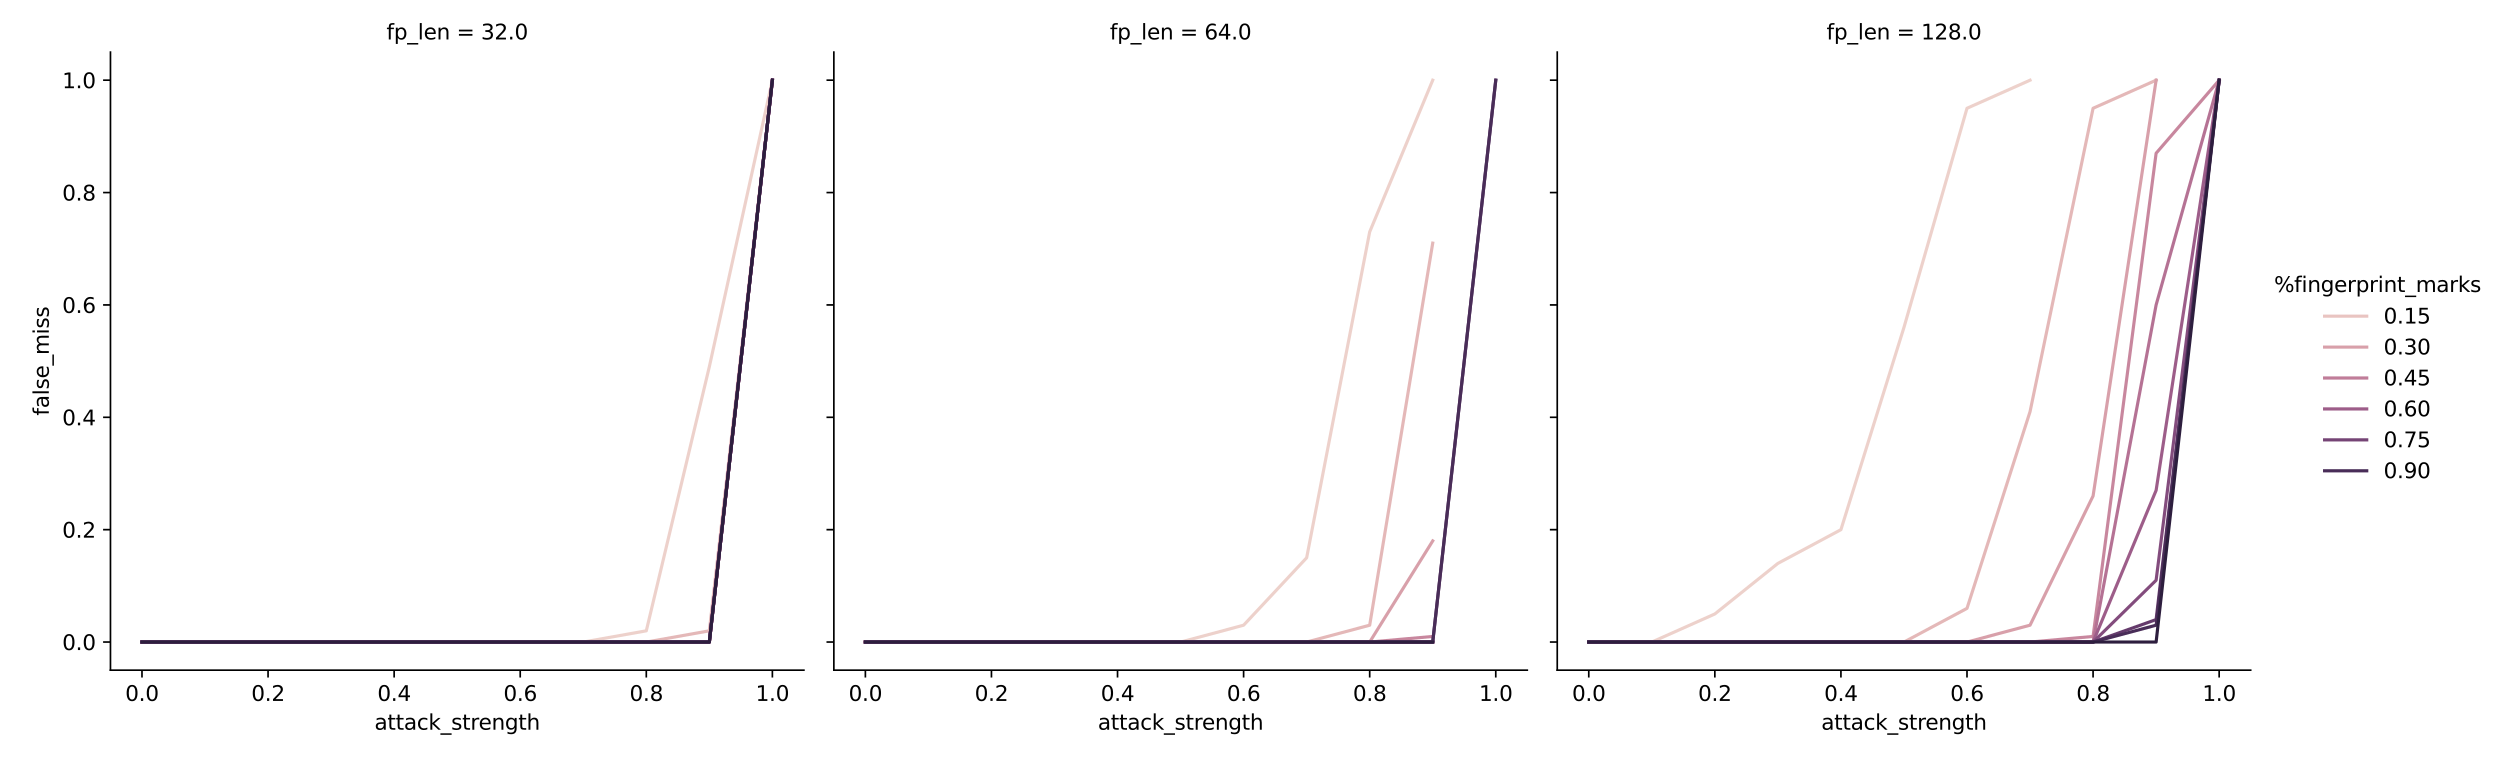 <?xml version="1.0" encoding="utf-8" standalone="no"?>
<!DOCTYPE svg PUBLIC "-//W3C//DTD SVG 1.1//EN"
  "http://www.w3.org/Graphics/SVG/1.1/DTD/svg11.dtd">
<svg xmlns:xlink="http://www.w3.org/1999/xlink" width="1186.46pt" height="360pt" viewBox="0 0 1186.46 360" xmlns="http://www.w3.org/2000/svg" version="1.1">
 <defs>
  <style type="text/css">*{stroke-linejoin: round; stroke-linecap: butt}</style>
 </defs>
 <g id="figure_1">
  <g id="patch_1">
   <path d="M 0 360 
L 1186.46 360 
L 1186.46 0 
L 0 0 
z
" style="fill: #ffffff"/>
  </g>
  <g id="axes_1">
   <g id="patch_2">
    <path d="M 52.424 318.04 
L 381.515 318.04 
L 381.515 24.72 
L 52.424 24.72 
z
" style="fill: #ffffff"/>
   </g>
   <g id="PolyCollection_1"/>
   <g id="PolyCollection_2"/>
   <g id="PolyCollection_3"/>
   <g id="PolyCollection_4"/>
   <g id="PolyCollection_5"/>
   <g id="PolyCollection_6"/>
   <g id="PolyCollection_7"/>
   <g id="PolyCollection_8"/>
   <g id="PolyCollection_9"/>
   <g id="PolyCollection_10"/>
   <g id="matplotlib.axis_1">
    <g id="xtick_1">
     <g id="line2d_1">
      <defs>
       <path id="m86fc77a3fb" d="M 0 0 
L 0 3.5 
" style="stroke: #000000; stroke-width: 0.8"/>
      </defs>
      <g>
       <use xlink:href="#m86fc77a3fb" x="67.383" y="318.04" style="stroke: #000000; stroke-width: 0.8"/>
      </g>
     </g>
     <g id="text_1">
      <!-- 0.0 -->
      <g transform="translate(59.431 332.638) scale(0.1 -0.1)">
       <defs>
        <path id="DejaVuSans-30" d="M 2034 4250 
Q 1547 4250 1301 3770 
Q 1056 3291 1056 2328 
Q 1056 1369 1301 889 
Q 1547 409 2034 409 
Q 2525 409 2770 889 
Q 3016 1369 3016 2328 
Q 3016 3291 2770 3770 
Q 2525 4250 2034 4250 
z
M 2034 4750 
Q 2819 4750 3233 4129 
Q 3647 3509 3647 2328 
Q 3647 1150 3233 529 
Q 2819 -91 2034 -91 
Q 1250 -91 836 529 
Q 422 1150 422 2328 
Q 422 3509 836 4129 
Q 1250 4750 2034 4750 
z
" transform="scale(0.016)"/>
        <path id="DejaVuSans-2e" d="M 684 794 
L 1344 794 
L 1344 0 
L 684 0 
L 684 794 
z
" transform="scale(0.016)"/>
       </defs>
       <use xlink:href="#DejaVuSans-30"/>
       <use xlink:href="#DejaVuSans-2e" x="63.623"/>
       <use xlink:href="#DejaVuSans-30" x="95.41"/>
      </g>
     </g>
    </g>
    <g id="xtick_2">
     <g id="line2d_2">
      <g>
       <use xlink:href="#m86fc77a3fb" x="127.217" y="318.04" style="stroke: #000000; stroke-width: 0.8"/>
      </g>
     </g>
     <g id="text_2">
      <!-- 0.2 -->
      <g transform="translate(119.266 332.638) scale(0.1 -0.1)">
       <defs>
        <path id="DejaVuSans-32" d="M 1228 531 
L 3431 531 
L 3431 0 
L 469 0 
L 469 531 
Q 828 903 1448 1529 
Q 2069 2156 2228 2338 
Q 2531 2678 2651 2914 
Q 2772 3150 2772 3378 
Q 2772 3750 2511 3984 
Q 2250 4219 1831 4219 
Q 1534 4219 1204 4116 
Q 875 4013 500 3803 
L 500 4441 
Q 881 4594 1212 4672 
Q 1544 4750 1819 4750 
Q 2544 4750 2975 4387 
Q 3406 4025 3406 3419 
Q 3406 3131 3298 2873 
Q 3191 2616 2906 2266 
Q 2828 2175 2409 1742 
Q 1991 1309 1228 531 
z
" transform="scale(0.016)"/>
       </defs>
       <use xlink:href="#DejaVuSans-30"/>
       <use xlink:href="#DejaVuSans-2e" x="63.623"/>
       <use xlink:href="#DejaVuSans-32" x="95.41"/>
      </g>
     </g>
    </g>
    <g id="xtick_3">
     <g id="line2d_3">
      <g>
       <use xlink:href="#m86fc77a3fb" x="187.052" y="318.04" style="stroke: #000000; stroke-width: 0.8"/>
      </g>
     </g>
     <g id="text_3">
      <!-- 0.4 -->
      <g transform="translate(179.101 332.638) scale(0.1 -0.1)">
       <defs>
        <path id="DejaVuSans-34" d="M 2419 4116 
L 825 1625 
L 2419 1625 
L 2419 4116 
z
M 2253 4666 
L 3047 4666 
L 3047 1625 
L 3713 1625 
L 3713 1100 
L 3047 1100 
L 3047 0 
L 2419 0 
L 2419 1100 
L 313 1100 
L 313 1709 
L 2253 4666 
z
" transform="scale(0.016)"/>
       </defs>
       <use xlink:href="#DejaVuSans-30"/>
       <use xlink:href="#DejaVuSans-2e" x="63.623"/>
       <use xlink:href="#DejaVuSans-34" x="95.41"/>
      </g>
     </g>
    </g>
    <g id="xtick_4">
     <g id="line2d_4">
      <g>
       <use xlink:href="#m86fc77a3fb" x="246.887" y="318.04" style="stroke: #000000; stroke-width: 0.8"/>
      </g>
     </g>
     <g id="text_4">
      <!-- 0.6 -->
      <g transform="translate(238.935 332.638) scale(0.1 -0.1)">
       <defs>
        <path id="DejaVuSans-36" d="M 2113 2584 
Q 1688 2584 1439 2293 
Q 1191 2003 1191 1497 
Q 1191 994 1439 701 
Q 1688 409 2113 409 
Q 2538 409 2786 701 
Q 3034 994 3034 1497 
Q 3034 2003 2786 2293 
Q 2538 2584 2113 2584 
z
M 3366 4563 
L 3366 3988 
Q 3128 4100 2886 4159 
Q 2644 4219 2406 4219 
Q 1781 4219 1451 3797 
Q 1122 3375 1075 2522 
Q 1259 2794 1537 2939 
Q 1816 3084 2150 3084 
Q 2853 3084 3261 2657 
Q 3669 2231 3669 1497 
Q 3669 778 3244 343 
Q 2819 -91 2113 -91 
Q 1303 -91 875 529 
Q 447 1150 447 2328 
Q 447 3434 972 4092 
Q 1497 4750 2381 4750 
Q 2619 4750 2861 4703 
Q 3103 4656 3366 4563 
z
" transform="scale(0.016)"/>
       </defs>
       <use xlink:href="#DejaVuSans-30"/>
       <use xlink:href="#DejaVuSans-2e" x="63.623"/>
       <use xlink:href="#DejaVuSans-36" x="95.41"/>
      </g>
     </g>
    </g>
    <g id="xtick_5">
     <g id="line2d_5">
      <g>
       <use xlink:href="#m86fc77a3fb" x="306.722" y="318.04" style="stroke: #000000; stroke-width: 0.8"/>
      </g>
     </g>
     <g id="text_5">
      <!-- 0.8 -->
      <g transform="translate(298.77 332.638) scale(0.1 -0.1)">
       <defs>
        <path id="DejaVuSans-38" d="M 2034 2216 
Q 1584 2216 1326 1975 
Q 1069 1734 1069 1313 
Q 1069 891 1326 650 
Q 1584 409 2034 409 
Q 2484 409 2743 651 
Q 3003 894 3003 1313 
Q 3003 1734 2745 1975 
Q 2488 2216 2034 2216 
z
M 1403 2484 
Q 997 2584 770 2862 
Q 544 3141 544 3541 
Q 544 4100 942 4425 
Q 1341 4750 2034 4750 
Q 2731 4750 3128 4425 
Q 3525 4100 3525 3541 
Q 3525 3141 3298 2862 
Q 3072 2584 2669 2484 
Q 3125 2378 3379 2068 
Q 3634 1759 3634 1313 
Q 3634 634 3220 271 
Q 2806 -91 2034 -91 
Q 1263 -91 848 271 
Q 434 634 434 1313 
Q 434 1759 690 2068 
Q 947 2378 1403 2484 
z
M 1172 3481 
Q 1172 3119 1398 2916 
Q 1625 2713 2034 2713 
Q 2441 2713 2670 2916 
Q 2900 3119 2900 3481 
Q 2900 3844 2670 4047 
Q 2441 4250 2034 4250 
Q 1625 4250 1398 4047 
Q 1172 3844 1172 3481 
z
" transform="scale(0.016)"/>
       </defs>
       <use xlink:href="#DejaVuSans-30"/>
       <use xlink:href="#DejaVuSans-2e" x="63.623"/>
       <use xlink:href="#DejaVuSans-38" x="95.41"/>
      </g>
     </g>
    </g>
    <g id="xtick_6">
     <g id="line2d_6">
      <g>
       <use xlink:href="#m86fc77a3fb" x="366.556" y="318.04" style="stroke: #000000; stroke-width: 0.8"/>
      </g>
     </g>
     <g id="text_6">
      <!-- 1.0 -->
      <g transform="translate(358.605 332.638) scale(0.1 -0.1)">
       <defs>
        <path id="DejaVuSans-31" d="M 794 531 
L 1825 531 
L 1825 4091 
L 703 3866 
L 703 4441 
L 1819 4666 
L 2450 4666 
L 2450 531 
L 3481 531 
L 3481 0 
L 794 0 
L 794 531 
z
" transform="scale(0.016)"/>
       </defs>
       <use xlink:href="#DejaVuSans-31"/>
       <use xlink:href="#DejaVuSans-2e" x="63.623"/>
       <use xlink:href="#DejaVuSans-30" x="95.41"/>
      </g>
     </g>
    </g>
    <g id="text_7">
     <!-- attack_strength -->
     <g transform="translate(177.72 346.317) scale(0.1 -0.1)">
      <defs>
       <path id="DejaVuSans-61" d="M 2194 1759 
Q 1497 1759 1228 1600 
Q 959 1441 959 1056 
Q 959 750 1161 570 
Q 1363 391 1709 391 
Q 2188 391 2477 730 
Q 2766 1069 2766 1631 
L 2766 1759 
L 2194 1759 
z
M 3341 1997 
L 3341 0 
L 2766 0 
L 2766 531 
Q 2569 213 2275 61 
Q 1981 -91 1556 -91 
Q 1019 -91 701 211 
Q 384 513 384 1019 
Q 384 1609 779 1909 
Q 1175 2209 1959 2209 
L 2766 2209 
L 2766 2266 
Q 2766 2663 2505 2880 
Q 2244 3097 1772 3097 
Q 1472 3097 1187 3025 
Q 903 2953 641 2809 
L 641 3341 
Q 956 3463 1253 3523 
Q 1550 3584 1831 3584 
Q 2591 3584 2966 3190 
Q 3341 2797 3341 1997 
z
" transform="scale(0.016)"/>
       <path id="DejaVuSans-74" d="M 1172 4494 
L 1172 3500 
L 2356 3500 
L 2356 3053 
L 1172 3053 
L 1172 1153 
Q 1172 725 1289 603 
Q 1406 481 1766 481 
L 2356 481 
L 2356 0 
L 1766 0 
Q 1100 0 847 248 
Q 594 497 594 1153 
L 594 3053 
L 172 3053 
L 172 3500 
L 594 3500 
L 594 4494 
L 1172 4494 
z
" transform="scale(0.016)"/>
       <path id="DejaVuSans-63" d="M 3122 3366 
L 3122 2828 
Q 2878 2963 2633 3030 
Q 2388 3097 2138 3097 
Q 1578 3097 1268 2742 
Q 959 2388 959 1747 
Q 959 1106 1268 751 
Q 1578 397 2138 397 
Q 2388 397 2633 464 
Q 2878 531 3122 666 
L 3122 134 
Q 2881 22 2623 -34 
Q 2366 -91 2075 -91 
Q 1284 -91 818 406 
Q 353 903 353 1747 
Q 353 2603 823 3093 
Q 1294 3584 2113 3584 
Q 2378 3584 2631 3529 
Q 2884 3475 3122 3366 
z
" transform="scale(0.016)"/>
       <path id="DejaVuSans-6b" d="M 581 4863 
L 1159 4863 
L 1159 1991 
L 2875 3500 
L 3609 3500 
L 1753 1863 
L 3688 0 
L 2938 0 
L 1159 1709 
L 1159 0 
L 581 0 
L 581 4863 
z
" transform="scale(0.016)"/>
       <path id="DejaVuSans-5f" d="M 3263 -1063 
L 3263 -1509 
L -63 -1509 
L -63 -1063 
L 3263 -1063 
z
" transform="scale(0.016)"/>
       <path id="DejaVuSans-73" d="M 2834 3397 
L 2834 2853 
Q 2591 2978 2328 3040 
Q 2066 3103 1784 3103 
Q 1356 3103 1142 2972 
Q 928 2841 928 2578 
Q 928 2378 1081 2264 
Q 1234 2150 1697 2047 
L 1894 2003 
Q 2506 1872 2764 1633 
Q 3022 1394 3022 966 
Q 3022 478 2636 193 
Q 2250 -91 1575 -91 
Q 1294 -91 989 -36 
Q 684 19 347 128 
L 347 722 
Q 666 556 975 473 
Q 1284 391 1588 391 
Q 1994 391 2212 530 
Q 2431 669 2431 922 
Q 2431 1156 2273 1281 
Q 2116 1406 1581 1522 
L 1381 1569 
Q 847 1681 609 1914 
Q 372 2147 372 2553 
Q 372 3047 722 3315 
Q 1072 3584 1716 3584 
Q 2034 3584 2315 3537 
Q 2597 3491 2834 3397 
z
" transform="scale(0.016)"/>
       <path id="DejaVuSans-72" d="M 2631 2963 
Q 2534 3019 2420 3045 
Q 2306 3072 2169 3072 
Q 1681 3072 1420 2755 
Q 1159 2438 1159 1844 
L 1159 0 
L 581 0 
L 581 3500 
L 1159 3500 
L 1159 2956 
Q 1341 3275 1631 3429 
Q 1922 3584 2338 3584 
Q 2397 3584 2469 3576 
Q 2541 3569 2628 3553 
L 2631 2963 
z
" transform="scale(0.016)"/>
       <path id="DejaVuSans-65" d="M 3597 1894 
L 3597 1613 
L 953 1613 
Q 991 1019 1311 708 
Q 1631 397 2203 397 
Q 2534 397 2845 478 
Q 3156 559 3463 722 
L 3463 178 
Q 3153 47 2828 -22 
Q 2503 -91 2169 -91 
Q 1331 -91 842 396 
Q 353 884 353 1716 
Q 353 2575 817 3079 
Q 1281 3584 2069 3584 
Q 2775 3584 3186 3129 
Q 3597 2675 3597 1894 
z
M 3022 2063 
Q 3016 2534 2758 2815 
Q 2500 3097 2075 3097 
Q 1594 3097 1305 2825 
Q 1016 2553 972 2059 
L 3022 2063 
z
" transform="scale(0.016)"/>
       <path id="DejaVuSans-6e" d="M 3513 2113 
L 3513 0 
L 2938 0 
L 2938 2094 
Q 2938 2591 2744 2837 
Q 2550 3084 2163 3084 
Q 1697 3084 1428 2787 
Q 1159 2491 1159 1978 
L 1159 0 
L 581 0 
L 581 3500 
L 1159 3500 
L 1159 2956 
Q 1366 3272 1645 3428 
Q 1925 3584 2291 3584 
Q 2894 3584 3203 3211 
Q 3513 2838 3513 2113 
z
" transform="scale(0.016)"/>
       <path id="DejaVuSans-67" d="M 2906 1791 
Q 2906 2416 2648 2759 
Q 2391 3103 1925 3103 
Q 1463 3103 1205 2759 
Q 947 2416 947 1791 
Q 947 1169 1205 825 
Q 1463 481 1925 481 
Q 2391 481 2648 825 
Q 2906 1169 2906 1791 
z
M 3481 434 
Q 3481 -459 3084 -895 
Q 2688 -1331 1869 -1331 
Q 1566 -1331 1297 -1286 
Q 1028 -1241 775 -1147 
L 775 -588 
Q 1028 -725 1275 -790 
Q 1522 -856 1778 -856 
Q 2344 -856 2625 -561 
Q 2906 -266 2906 331 
L 2906 616 
Q 2728 306 2450 153 
Q 2172 0 1784 0 
Q 1141 0 747 490 
Q 353 981 353 1791 
Q 353 2603 747 3093 
Q 1141 3584 1784 3584 
Q 2172 3584 2450 3431 
Q 2728 3278 2906 2969 
L 2906 3500 
L 3481 3500 
L 3481 434 
z
" transform="scale(0.016)"/>
       <path id="DejaVuSans-68" d="M 3513 2113 
L 3513 0 
L 2938 0 
L 2938 2094 
Q 2938 2591 2744 2837 
Q 2550 3084 2163 3084 
Q 1697 3084 1428 2787 
Q 1159 2491 1159 1978 
L 1159 0 
L 581 0 
L 581 4863 
L 1159 4863 
L 1159 2956 
Q 1366 3272 1645 3428 
Q 1925 3584 2291 3584 
Q 2894 3584 3203 3211 
Q 3513 2838 3513 2113 
z
" transform="scale(0.016)"/>
      </defs>
      <use xlink:href="#DejaVuSans-61"/>
      <use xlink:href="#DejaVuSans-74" x="61.279"/>
      <use xlink:href="#DejaVuSans-74" x="100.488"/>
      <use xlink:href="#DejaVuSans-61" x="139.697"/>
      <use xlink:href="#DejaVuSans-63" x="200.977"/>
      <use xlink:href="#DejaVuSans-6b" x="255.957"/>
      <use xlink:href="#DejaVuSans-5f" x="313.867"/>
      <use xlink:href="#DejaVuSans-73" x="363.867"/>
      <use xlink:href="#DejaVuSans-74" x="415.967"/>
      <use xlink:href="#DejaVuSans-72" x="455.176"/>
      <use xlink:href="#DejaVuSans-65" x="494.039"/>
      <use xlink:href="#DejaVuSans-6e" x="555.562"/>
      <use xlink:href="#DejaVuSans-67" x="618.941"/>
      <use xlink:href="#DejaVuSans-74" x="682.418"/>
      <use xlink:href="#DejaVuSans-68" x="721.627"/>
     </g>
    </g>
   </g>
   <g id="matplotlib.axis_2">
    <g id="ytick_1">
     <g id="line2d_7">
      <defs>
       <path id="mc7207cf553" d="M 0 0 
L -3.5 0 
" style="stroke: #000000; stroke-width: 0.8"/>
      </defs>
      <g>
       <use xlink:href="#mc7207cf553" x="52.424" y="304.707" style="stroke: #000000; stroke-width: 0.8"/>
      </g>
     </g>
     <g id="text_8">
      <!-- 0.0 -->
      <g transform="translate(29.521 308.506) scale(0.1 -0.1)">
       <use xlink:href="#DejaVuSans-30"/>
       <use xlink:href="#DejaVuSans-2e" x="63.623"/>
       <use xlink:href="#DejaVuSans-30" x="95.41"/>
      </g>
     </g>
    </g>
    <g id="ytick_2">
     <g id="line2d_8">
      <g>
       <use xlink:href="#mc7207cf553" x="52.424" y="251.376" style="stroke: #000000; stroke-width: 0.8"/>
      </g>
     </g>
     <g id="text_9">
      <!-- 0.2 -->
      <g transform="translate(29.521 255.176) scale(0.1 -0.1)">
       <use xlink:href="#DejaVuSans-30"/>
       <use xlink:href="#DejaVuSans-2e" x="63.623"/>
       <use xlink:href="#DejaVuSans-32" x="95.41"/>
      </g>
     </g>
    </g>
    <g id="ytick_3">
     <g id="line2d_9">
      <g>
       <use xlink:href="#mc7207cf553" x="52.424" y="198.045" style="stroke: #000000; stroke-width: 0.8"/>
      </g>
     </g>
     <g id="text_10">
      <!-- 0.4 -->
      <g transform="translate(29.521 201.845) scale(0.1 -0.1)">
       <use xlink:href="#DejaVuSans-30"/>
       <use xlink:href="#DejaVuSans-2e" x="63.623"/>
       <use xlink:href="#DejaVuSans-34" x="95.41"/>
      </g>
     </g>
    </g>
    <g id="ytick_4">
     <g id="line2d_10">
      <g>
       <use xlink:href="#mc7207cf553" x="52.424" y="144.715" style="stroke: #000000; stroke-width: 0.8"/>
      </g>
     </g>
     <g id="text_11">
      <!-- 0.6 -->
      <g transform="translate(29.521 148.514) scale(0.1 -0.1)">
       <use xlink:href="#DejaVuSans-30"/>
       <use xlink:href="#DejaVuSans-2e" x="63.623"/>
       <use xlink:href="#DejaVuSans-36" x="95.41"/>
      </g>
     </g>
    </g>
    <g id="ytick_5">
     <g id="line2d_11">
      <g>
       <use xlink:href="#mc7207cf553" x="52.424" y="91.384" style="stroke: #000000; stroke-width: 0.8"/>
      </g>
     </g>
     <g id="text_12">
      <!-- 0.8 -->
      <g transform="translate(29.521 95.183) scale(0.1 -0.1)">
       <use xlink:href="#DejaVuSans-30"/>
       <use xlink:href="#DejaVuSans-2e" x="63.623"/>
       <use xlink:href="#DejaVuSans-38" x="95.41"/>
      </g>
     </g>
    </g>
    <g id="ytick_6">
     <g id="line2d_12">
      <g>
       <use xlink:href="#mc7207cf553" x="52.424" y="38.053" style="stroke: #000000; stroke-width: 0.8"/>
      </g>
     </g>
     <g id="text_13">
      <!-- 1.0 -->
      <g transform="translate(29.521 41.852) scale(0.1 -0.1)">
       <use xlink:href="#DejaVuSans-31"/>
       <use xlink:href="#DejaVuSans-2e" x="63.623"/>
       <use xlink:href="#DejaVuSans-30" x="95.41"/>
      </g>
     </g>
    </g>
    <g id="text_14">
     <!-- false_miss -->
     <g transform="translate(23.163 197.243) rotate(-90) scale(0.1 -0.1)">
      <defs>
       <path id="DejaVuSans-66" d="M 2375 4863 
L 2375 4384 
L 1825 4384 
Q 1516 4384 1395 4259 
Q 1275 4134 1275 3809 
L 1275 3500 
L 2222 3500 
L 2222 3053 
L 1275 3053 
L 1275 0 
L 697 0 
L 697 3053 
L 147 3053 
L 147 3500 
L 697 3500 
L 697 3744 
Q 697 4328 969 4595 
Q 1241 4863 1831 4863 
L 2375 4863 
z
" transform="scale(0.016)"/>
       <path id="DejaVuSans-6c" d="M 603 4863 
L 1178 4863 
L 1178 0 
L 603 0 
L 603 4863 
z
" transform="scale(0.016)"/>
       <path id="DejaVuSans-6d" d="M 3328 2828 
Q 3544 3216 3844 3400 
Q 4144 3584 4550 3584 
Q 5097 3584 5394 3201 
Q 5691 2819 5691 2113 
L 5691 0 
L 5113 0 
L 5113 2094 
Q 5113 2597 4934 2840 
Q 4756 3084 4391 3084 
Q 3944 3084 3684 2787 
Q 3425 2491 3425 1978 
L 3425 0 
L 2847 0 
L 2847 2094 
Q 2847 2600 2669 2842 
Q 2491 3084 2119 3084 
Q 1678 3084 1418 2786 
Q 1159 2488 1159 1978 
L 1159 0 
L 581 0 
L 581 3500 
L 1159 3500 
L 1159 2956 
Q 1356 3278 1631 3431 
Q 1906 3584 2284 3584 
Q 2666 3584 2933 3390 
Q 3200 3197 3328 2828 
z
" transform="scale(0.016)"/>
       <path id="DejaVuSans-69" d="M 603 3500 
L 1178 3500 
L 1178 0 
L 603 0 
L 603 3500 
z
M 603 4863 
L 1178 4863 
L 1178 4134 
L 603 4134 
L 603 4863 
z
" transform="scale(0.016)"/>
      </defs>
      <use xlink:href="#DejaVuSans-66"/>
      <use xlink:href="#DejaVuSans-61" x="35.205"/>
      <use xlink:href="#DejaVuSans-6c" x="96.484"/>
      <use xlink:href="#DejaVuSans-73" x="124.268"/>
      <use xlink:href="#DejaVuSans-65" x="176.367"/>
      <use xlink:href="#DejaVuSans-5f" x="237.891"/>
      <use xlink:href="#DejaVuSans-6d" x="287.891"/>
      <use xlink:href="#DejaVuSans-69" x="385.303"/>
      <use xlink:href="#DejaVuSans-73" x="413.086"/>
      <use xlink:href="#DejaVuSans-73" x="465.186"/>
     </g>
    </g>
   </g>
   <g id="line2d_13">
    <path d="M 67.383 304.707 
L 97.3 304.707 
L 127.217 304.707 
L 157.135 304.707 
L 187.052 304.707 
L 216.969 304.707 
L 246.887 304.707 
L 276.804 304.707 
L 306.722 299.374 
L 336.639 174.047 
L 366.556 38.053 
" clip-path="url(#pca9ff64a8e)" style="fill: none; stroke: #edd1cb; stroke-width: 1.5; stroke-linecap: square"/>
   </g>
   <g id="line2d_14">
    <path d="M 67.383 304.707 
L 97.3 304.707 
L 127.217 304.707 
L 157.135 304.707 
L 187.052 304.707 
L 216.969 304.707 
L 246.887 304.707 
L 276.804 304.707 
L 306.722 304.707 
L 336.639 299.374 
L 366.556 38.053 
" clip-path="url(#pca9ff64a8e)" style="fill: none; stroke: #e4b8b8; stroke-width: 1.5; stroke-linecap: square"/>
   </g>
   <g id="line2d_15">
    <path d="M 67.383 304.707 
L 97.3 304.707 
L 127.217 304.707 
L 157.135 304.707 
L 187.052 304.707 
L 216.969 304.707 
L 246.887 304.707 
L 276.804 304.707 
L 306.722 304.707 
L 336.639 304.707 
L 366.556 38.053 
" clip-path="url(#pca9ff64a8e)" style="fill: none; stroke: #d8a0aa; stroke-width: 1.5; stroke-linecap: square"/>
   </g>
   <g id="line2d_16">
    <path d="M 67.383 304.707 
L 97.3 304.707 
L 127.217 304.707 
L 157.135 304.707 
L 187.052 304.707 
L 216.969 304.707 
L 246.887 304.707 
L 276.804 304.707 
L 306.722 304.707 
L 336.639 304.707 
L 366.556 38.053 
" clip-path="url(#pca9ff64a8e)" style="fill: none; stroke: #c8879e; stroke-width: 1.5; stroke-linecap: square"/>
   </g>
   <g id="line2d_17">
    <path d="M 67.383 304.707 
L 97.3 304.707 
L 127.217 304.707 
L 157.135 304.707 
L 187.052 304.707 
L 216.969 304.707 
L 246.887 304.707 
L 276.804 304.707 
L 306.722 304.707 
L 336.639 304.707 
L 366.556 38.053 
" clip-path="url(#pca9ff64a8e)" style="fill: none; stroke: #b57294; stroke-width: 1.5; stroke-linecap: square"/>
   </g>
   <g id="line2d_18">
    <path d="M 67.383 304.707 
L 97.3 304.707 
L 127.217 304.707 
L 157.135 304.707 
L 187.052 304.707 
L 216.969 304.707 
L 246.887 304.707 
L 276.804 304.707 
L 306.722 304.707 
L 336.639 304.707 
L 366.556 38.053 
" clip-path="url(#pca9ff64a8e)" style="fill: none; stroke: #9d5d89; stroke-width: 1.5; stroke-linecap: square"/>
   </g>
   <g id="line2d_19">
    <path d="M 67.383 304.707 
L 97.3 304.707 
L 127.217 304.707 
L 157.135 304.707 
L 187.052 304.707 
L 216.969 304.707 
L 246.887 304.707 
L 276.804 304.707 
L 306.722 304.707 
L 336.639 304.707 
L 366.556 38.053 
" clip-path="url(#pca9ff64a8e)" style="fill: none; stroke: #834c7d; stroke-width: 1.5; stroke-linecap: square"/>
   </g>
   <g id="line2d_20">
    <path d="M 67.383 304.707 
L 97.3 304.707 
L 127.217 304.707 
L 157.135 304.707 
L 187.052 304.707 
L 216.969 304.707 
L 246.887 304.707 
L 276.804 304.707 
L 306.722 304.707 
L 336.639 304.707 
L 366.556 38.053 
" clip-path="url(#pca9ff64a8e)" style="fill: none; stroke: #653b6c; stroke-width: 1.5; stroke-linecap: square"/>
   </g>
   <g id="line2d_21">
    <path d="M 67.383 304.707 
L 97.3 304.707 
L 127.217 304.707 
L 157.135 304.707 
L 187.052 304.707 
L 216.969 304.707 
L 246.887 304.707 
L 276.804 304.707 
L 306.722 304.707 
L 336.639 304.707 
L 366.556 38.053 
" clip-path="url(#pca9ff64a8e)" style="fill: none; stroke: #492d58; stroke-width: 1.5; stroke-linecap: square"/>
   </g>
   <g id="line2d_22">
    <path d="M 67.383 304.707 
L 97.3 304.707 
L 127.217 304.707 
L 157.135 304.707 
L 187.052 304.707 
L 216.969 304.707 
L 246.887 304.707 
L 276.804 304.707 
L 306.722 304.707 
L 336.639 304.707 
L 366.556 38.053 
" clip-path="url(#pca9ff64a8e)" style="fill: none; stroke: #2d1e3e; stroke-width: 1.5; stroke-linecap: square"/>
   </g>
   <g id="line2d_23"/>
   <g id="line2d_24"/>
   <g id="line2d_25"/>
   <g id="line2d_26"/>
   <g id="line2d_27"/>
   <g id="line2d_28"/>
   <g id="patch_3">
    <path d="M 52.424 318.04 
L 52.424 24.72 
" style="fill: none; stroke: #000000; stroke-width: 0.8; stroke-linejoin: miter; stroke-linecap: square"/>
   </g>
   <g id="patch_4">
    <path d="M 52.424 318.04 
L 381.515 318.04 
" style="fill: none; stroke: #000000; stroke-width: 0.8; stroke-linejoin: miter; stroke-linecap: square"/>
   </g>
   <g id="text_15">
    <!-- fp_len = 32.0 -->
    <g transform="translate(183.4 18.72) scale(0.1 -0.1)">
     <defs>
      <path id="DejaVuSans-70" d="M 1159 525 
L 1159 -1331 
L 581 -1331 
L 581 3500 
L 1159 3500 
L 1159 2969 
Q 1341 3281 1617 3432 
Q 1894 3584 2278 3584 
Q 2916 3584 3314 3078 
Q 3713 2572 3713 1747 
Q 3713 922 3314 415 
Q 2916 -91 2278 -91 
Q 1894 -91 1617 61 
Q 1341 213 1159 525 
z
M 3116 1747 
Q 3116 2381 2855 2742 
Q 2594 3103 2138 3103 
Q 1681 3103 1420 2742 
Q 1159 2381 1159 1747 
Q 1159 1113 1420 752 
Q 1681 391 2138 391 
Q 2594 391 2855 752 
Q 3116 1113 3116 1747 
z
" transform="scale(0.016)"/>
      <path id="DejaVuSans-20" transform="scale(0.016)"/>
      <path id="DejaVuSans-3d" d="M 678 2906 
L 4684 2906 
L 4684 2381 
L 678 2381 
L 678 2906 
z
M 678 1631 
L 4684 1631 
L 4684 1100 
L 678 1100 
L 678 1631 
z
" transform="scale(0.016)"/>
      <path id="DejaVuSans-33" d="M 2597 2516 
Q 3050 2419 3304 2112 
Q 3559 1806 3559 1356 
Q 3559 666 3084 287 
Q 2609 -91 1734 -91 
Q 1441 -91 1130 -33 
Q 819 25 488 141 
L 488 750 
Q 750 597 1062 519 
Q 1375 441 1716 441 
Q 2309 441 2620 675 
Q 2931 909 2931 1356 
Q 2931 1769 2642 2001 
Q 2353 2234 1838 2234 
L 1294 2234 
L 1294 2753 
L 1863 2753 
Q 2328 2753 2575 2939 
Q 2822 3125 2822 3475 
Q 2822 3834 2567 4026 
Q 2313 4219 1838 4219 
Q 1578 4219 1281 4162 
Q 984 4106 628 3988 
L 628 4550 
Q 988 4650 1302 4700 
Q 1616 4750 1894 4750 
Q 2613 4750 3031 4423 
Q 3450 4097 3450 3541 
Q 3450 3153 3228 2886 
Q 3006 2619 2597 2516 
z
" transform="scale(0.016)"/>
     </defs>
     <use xlink:href="#DejaVuSans-66"/>
     <use xlink:href="#DejaVuSans-70" x="35.205"/>
     <use xlink:href="#DejaVuSans-5f" x="98.682"/>
     <use xlink:href="#DejaVuSans-6c" x="148.682"/>
     <use xlink:href="#DejaVuSans-65" x="176.465"/>
     <use xlink:href="#DejaVuSans-6e" x="237.988"/>
     <use xlink:href="#DejaVuSans-20" x="301.367"/>
     <use xlink:href="#DejaVuSans-3d" x="333.154"/>
     <use xlink:href="#DejaVuSans-20" x="416.943"/>
     <use xlink:href="#DejaVuSans-33" x="448.73"/>
     <use xlink:href="#DejaVuSans-32" x="512.354"/>
     <use xlink:href="#DejaVuSans-2e" x="575.977"/>
     <use xlink:href="#DejaVuSans-30" x="607.764"/>
    </g>
   </g>
  </g>
  <g id="axes_2">
   <g id="patch_5">
    <path d="M 395.734 318.04 
L 724.825 318.04 
L 724.825 24.72 
L 395.734 24.72 
z
" style="fill: #ffffff"/>
   </g>
   <g id="PolyCollection_11"/>
   <g id="PolyCollection_12"/>
   <g id="PolyCollection_13"/>
   <g id="PolyCollection_14"/>
   <g id="PolyCollection_15"/>
   <g id="PolyCollection_16"/>
   <g id="PolyCollection_17"/>
   <g id="PolyCollection_18"/>
   <g id="PolyCollection_19"/>
   <g id="PolyCollection_20"/>
   <g id="matplotlib.axis_3">
    <g id="xtick_7">
     <g id="line2d_29">
      <g>
       <use xlink:href="#m86fc77a3fb" x="410.693" y="318.04" style="stroke: #000000; stroke-width: 0.8"/>
      </g>
     </g>
     <g id="text_16">
      <!-- 0.0 -->
      <g transform="translate(402.741 332.638) scale(0.1 -0.1)">
       <use xlink:href="#DejaVuSans-30"/>
       <use xlink:href="#DejaVuSans-2e" x="63.623"/>
       <use xlink:href="#DejaVuSans-30" x="95.41"/>
      </g>
     </g>
    </g>
    <g id="xtick_8">
     <g id="line2d_30">
      <g>
       <use xlink:href="#m86fc77a3fb" x="470.528" y="318.04" style="stroke: #000000; stroke-width: 0.8"/>
      </g>
     </g>
     <g id="text_17">
      <!-- 0.2 -->
      <g transform="translate(462.576 332.638) scale(0.1 -0.1)">
       <use xlink:href="#DejaVuSans-30"/>
       <use xlink:href="#DejaVuSans-2e" x="63.623"/>
       <use xlink:href="#DejaVuSans-32" x="95.41"/>
      </g>
     </g>
    </g>
    <g id="xtick_9">
     <g id="line2d_31">
      <g>
       <use xlink:href="#m86fc77a3fb" x="530.362" y="318.04" style="stroke: #000000; stroke-width: 0.8"/>
      </g>
     </g>
     <g id="text_18">
      <!-- 0.4 -->
      <g transform="translate(522.411 332.638) scale(0.1 -0.1)">
       <use xlink:href="#DejaVuSans-30"/>
       <use xlink:href="#DejaVuSans-2e" x="63.623"/>
       <use xlink:href="#DejaVuSans-34" x="95.41"/>
      </g>
     </g>
    </g>
    <g id="xtick_10">
     <g id="line2d_32">
      <g>
       <use xlink:href="#m86fc77a3fb" x="590.197" y="318.04" style="stroke: #000000; stroke-width: 0.8"/>
      </g>
     </g>
     <g id="text_19">
      <!-- 0.6 -->
      <g transform="translate(582.245 332.638) scale(0.1 -0.1)">
       <use xlink:href="#DejaVuSans-30"/>
       <use xlink:href="#DejaVuSans-2e" x="63.623"/>
       <use xlink:href="#DejaVuSans-36" x="95.41"/>
      </g>
     </g>
    </g>
    <g id="xtick_11">
     <g id="line2d_33">
      <g>
       <use xlink:href="#m86fc77a3fb" x="650.032" y="318.04" style="stroke: #000000; stroke-width: 0.8"/>
      </g>
     </g>
     <g id="text_20">
      <!-- 0.8 -->
      <g transform="translate(642.08 332.638) scale(0.1 -0.1)">
       <use xlink:href="#DejaVuSans-30"/>
       <use xlink:href="#DejaVuSans-2e" x="63.623"/>
       <use xlink:href="#DejaVuSans-38" x="95.41"/>
      </g>
     </g>
    </g>
    <g id="xtick_12">
     <g id="line2d_34">
      <g>
       <use xlink:href="#m86fc77a3fb" x="709.866" y="318.04" style="stroke: #000000; stroke-width: 0.8"/>
      </g>
     </g>
     <g id="text_21">
      <!-- 1.0 -->
      <g transform="translate(701.915 332.638) scale(0.1 -0.1)">
       <use xlink:href="#DejaVuSans-31"/>
       <use xlink:href="#DejaVuSans-2e" x="63.623"/>
       <use xlink:href="#DejaVuSans-30" x="95.41"/>
      </g>
     </g>
    </g>
    <g id="text_22">
     <!-- attack_strength -->
     <g transform="translate(521.03 346.317) scale(0.1 -0.1)">
      <use xlink:href="#DejaVuSans-61"/>
      <use xlink:href="#DejaVuSans-74" x="61.279"/>
      <use xlink:href="#DejaVuSans-74" x="100.488"/>
      <use xlink:href="#DejaVuSans-61" x="139.697"/>
      <use xlink:href="#DejaVuSans-63" x="200.977"/>
      <use xlink:href="#DejaVuSans-6b" x="255.957"/>
      <use xlink:href="#DejaVuSans-5f" x="313.867"/>
      <use xlink:href="#DejaVuSans-73" x="363.867"/>
      <use xlink:href="#DejaVuSans-74" x="415.967"/>
      <use xlink:href="#DejaVuSans-72" x="455.176"/>
      <use xlink:href="#DejaVuSans-65" x="494.039"/>
      <use xlink:href="#DejaVuSans-6e" x="555.562"/>
      <use xlink:href="#DejaVuSans-67" x="618.941"/>
      <use xlink:href="#DejaVuSans-74" x="682.418"/>
      <use xlink:href="#DejaVuSans-68" x="721.627"/>
     </g>
    </g>
   </g>
   <g id="matplotlib.axis_4">
    <g id="ytick_7">
     <g id="line2d_35">
      <g>
       <use xlink:href="#mc7207cf553" x="395.734" y="304.707" style="stroke: #000000; stroke-width: 0.8"/>
      </g>
     </g>
    </g>
    <g id="ytick_8">
     <g id="line2d_36">
      <g>
       <use xlink:href="#mc7207cf553" x="395.734" y="251.376" style="stroke: #000000; stroke-width: 0.8"/>
      </g>
     </g>
    </g>
    <g id="ytick_9">
     <g id="line2d_37">
      <g>
       <use xlink:href="#mc7207cf553" x="395.734" y="198.045" style="stroke: #000000; stroke-width: 0.8"/>
      </g>
     </g>
    </g>
    <g id="ytick_10">
     <g id="line2d_38">
      <g>
       <use xlink:href="#mc7207cf553" x="395.734" y="144.715" style="stroke: #000000; stroke-width: 0.8"/>
      </g>
     </g>
    </g>
    <g id="ytick_11">
     <g id="line2d_39">
      <g>
       <use xlink:href="#mc7207cf553" x="395.734" y="91.384" style="stroke: #000000; stroke-width: 0.8"/>
      </g>
     </g>
    </g>
    <g id="ytick_12">
     <g id="line2d_40">
      <g>
       <use xlink:href="#mc7207cf553" x="395.734" y="38.053" style="stroke: #000000; stroke-width: 0.8"/>
      </g>
     </g>
    </g>
   </g>
   <g id="line2d_41">
    <path d="M 410.693 304.707 
L 560.28 304.707 
L 590.197 296.708 
L 620.114 264.709 
L 650.032 110.049 
L 679.949 38.053 
" clip-path="url(#p2c26476002)" style="fill: none; stroke: #edd1cb; stroke-width: 1.5; stroke-linecap: square"/>
   </g>
   <g id="line2d_42">
    <path d="M 410.693 304.707 
L 620.114 304.707 
L 650.032 296.708 
L 679.949 115.383 
" clip-path="url(#p2c26476002)" style="fill: none; stroke: #e4b8b8; stroke-width: 1.5; stroke-linecap: square"/>
   </g>
   <g id="line2d_43">
    <path d="M 410.693 304.707 
L 650.032 304.707 
L 679.949 256.709 
" clip-path="url(#p2c26476002)" style="fill: none; stroke: #d8a0aa; stroke-width: 1.5; stroke-linecap: square"/>
   </g>
   <g id="line2d_44">
    <path d="M 410.693 304.707 
L 650.032 304.707 
L 679.949 302.041 
" clip-path="url(#p2c26476002)" style="fill: none; stroke: #c8879e; stroke-width: 1.5; stroke-linecap: square"/>
   </g>
   <g id="line2d_45">
    <path d="M 410.693 304.707 
L 679.949 304.707 
" clip-path="url(#p2c26476002)" style="fill: none; stroke: #b57294; stroke-width: 1.5; stroke-linecap: square"/>
   </g>
   <g id="line2d_46">
    <path d="M 410.693 304.707 
L 679.949 304.707 
" clip-path="url(#p2c26476002)" style="fill: none; stroke: #9d5d89; stroke-width: 1.5; stroke-linecap: square"/>
   </g>
   <g id="line2d_47">
    <path d="M 410.693 304.707 
L 679.949 304.707 
" clip-path="url(#p2c26476002)" style="fill: none; stroke: #834c7d; stroke-width: 1.5; stroke-linecap: square"/>
   </g>
   <g id="line2d_48">
    <path d="M 410.693 304.707 
L 440.61 304.707 
L 470.528 304.707 
L 500.445 304.707 
L 530.362 304.707 
L 560.28 304.707 
L 590.197 304.707 
L 620.114 304.707 
L 650.032 304.707 
L 679.949 304.707 
L 709.866 38.053 
" clip-path="url(#p2c26476002)" style="fill: none; stroke: #653b6c; stroke-width: 1.5; stroke-linecap: square"/>
   </g>
   <g id="line2d_49">
    <path d="M 410.693 304.707 
L 440.61 304.707 
L 470.528 304.707 
L 500.445 304.707 
L 530.362 304.707 
L 560.28 304.707 
L 590.197 304.707 
L 620.114 304.707 
L 650.032 304.707 
L 679.949 304.707 
L 709.866 38.053 
" clip-path="url(#p2c26476002)" style="fill: none; stroke: #492d58; stroke-width: 1.5; stroke-linecap: square"/>
   </g>
   <g id="line2d_50">
    <path d="M 410.693 304.707 
L 679.949 304.707 
" clip-path="url(#p2c26476002)" style="fill: none; stroke: #2d1e3e; stroke-width: 1.5; stroke-linecap: square"/>
   </g>
   <g id="patch_6">
    <path d="M 395.734 318.04 
L 395.734 24.72 
" style="fill: none; stroke: #000000; stroke-width: 0.8; stroke-linejoin: miter; stroke-linecap: square"/>
   </g>
   <g id="patch_7">
    <path d="M 395.734 318.04 
L 724.825 318.04 
" style="fill: none; stroke: #000000; stroke-width: 0.8; stroke-linejoin: miter; stroke-linecap: square"/>
   </g>
   <g id="text_23">
    <!-- fp_len = 64.0 -->
    <g transform="translate(526.71 18.72) scale(0.1 -0.1)">
     <use xlink:href="#DejaVuSans-66"/>
     <use xlink:href="#DejaVuSans-70" x="35.205"/>
     <use xlink:href="#DejaVuSans-5f" x="98.682"/>
     <use xlink:href="#DejaVuSans-6c" x="148.682"/>
     <use xlink:href="#DejaVuSans-65" x="176.465"/>
     <use xlink:href="#DejaVuSans-6e" x="237.988"/>
     <use xlink:href="#DejaVuSans-20" x="301.367"/>
     <use xlink:href="#DejaVuSans-3d" x="333.154"/>
     <use xlink:href="#DejaVuSans-20" x="416.943"/>
     <use xlink:href="#DejaVuSans-36" x="448.73"/>
     <use xlink:href="#DejaVuSans-34" x="512.354"/>
     <use xlink:href="#DejaVuSans-2e" x="575.977"/>
     <use xlink:href="#DejaVuSans-30" x="607.764"/>
    </g>
   </g>
  </g>
  <g id="axes_3">
   <g id="patch_8">
    <path d="M 739.044 318.04 
L 1068.135 318.04 
L 1068.135 24.72 
L 739.044 24.72 
z
" style="fill: #ffffff"/>
   </g>
   <g id="PolyCollection_21"/>
   <g id="PolyCollection_22"/>
   <g id="PolyCollection_23"/>
   <g id="PolyCollection_24"/>
   <g id="PolyCollection_25"/>
   <g id="PolyCollection_26"/>
   <g id="PolyCollection_27"/>
   <g id="PolyCollection_28"/>
   <g id="PolyCollection_29"/>
   <g id="PolyCollection_30"/>
   <g id="matplotlib.axis_5">
    <g id="xtick_13">
     <g id="line2d_51">
      <g>
       <use xlink:href="#m86fc77a3fb" x="754.003" y="318.04" style="stroke: #000000; stroke-width: 0.8"/>
      </g>
     </g>
     <g id="text_24">
      <!-- 0.0 -->
      <g transform="translate(746.052 332.638) scale(0.1 -0.1)">
       <use xlink:href="#DejaVuSans-30"/>
       <use xlink:href="#DejaVuSans-2e" x="63.623"/>
       <use xlink:href="#DejaVuSans-30" x="95.41"/>
      </g>
     </g>
    </g>
    <g id="xtick_14">
     <g id="line2d_52">
      <g>
       <use xlink:href="#m86fc77a3fb" x="813.838" y="318.04" style="stroke: #000000; stroke-width: 0.8"/>
      </g>
     </g>
     <g id="text_25">
      <!-- 0.2 -->
      <g transform="translate(805.886 332.638) scale(0.1 -0.1)">
       <use xlink:href="#DejaVuSans-30"/>
       <use xlink:href="#DejaVuSans-2e" x="63.623"/>
       <use xlink:href="#DejaVuSans-32" x="95.41"/>
      </g>
     </g>
    </g>
    <g id="xtick_15">
     <g id="line2d_53">
      <g>
       <use xlink:href="#m86fc77a3fb" x="873.673" y="318.04" style="stroke: #000000; stroke-width: 0.8"/>
      </g>
     </g>
     <g id="text_26">
      <!-- 0.4 -->
      <g transform="translate(865.721 332.638) scale(0.1 -0.1)">
       <use xlink:href="#DejaVuSans-30"/>
       <use xlink:href="#DejaVuSans-2e" x="63.623"/>
       <use xlink:href="#DejaVuSans-34" x="95.41"/>
      </g>
     </g>
    </g>
    <g id="xtick_16">
     <g id="line2d_54">
      <g>
       <use xlink:href="#m86fc77a3fb" x="933.507" y="318.04" style="stroke: #000000; stroke-width: 0.8"/>
      </g>
     </g>
     <g id="text_27">
      <!-- 0.6 -->
      <g transform="translate(925.556 332.638) scale(0.1 -0.1)">
       <use xlink:href="#DejaVuSans-30"/>
       <use xlink:href="#DejaVuSans-2e" x="63.623"/>
       <use xlink:href="#DejaVuSans-36" x="95.41"/>
      </g>
     </g>
    </g>
    <g id="xtick_17">
     <g id="line2d_55">
      <g>
       <use xlink:href="#m86fc77a3fb" x="993.342" y="318.04" style="stroke: #000000; stroke-width: 0.8"/>
      </g>
     </g>
     <g id="text_28">
      <!-- 0.8 -->
      <g transform="translate(985.39 332.638) scale(0.1 -0.1)">
       <use xlink:href="#DejaVuSans-30"/>
       <use xlink:href="#DejaVuSans-2e" x="63.623"/>
       <use xlink:href="#DejaVuSans-38" x="95.41"/>
      </g>
     </g>
    </g>
    <g id="xtick_18">
     <g id="line2d_56">
      <g>
       <use xlink:href="#m86fc77a3fb" x="1053.177" y="318.04" style="stroke: #000000; stroke-width: 0.8"/>
      </g>
     </g>
     <g id="text_29">
      <!-- 1.0 -->
      <g transform="translate(1045.225 332.638) scale(0.1 -0.1)">
       <use xlink:href="#DejaVuSans-31"/>
       <use xlink:href="#DejaVuSans-2e" x="63.623"/>
       <use xlink:href="#DejaVuSans-30" x="95.41"/>
      </g>
     </g>
    </g>
    <g id="text_30">
     <!-- attack_strength -->
     <g transform="translate(864.341 346.317) scale(0.1 -0.1)">
      <use xlink:href="#DejaVuSans-61"/>
      <use xlink:href="#DejaVuSans-74" x="61.279"/>
      <use xlink:href="#DejaVuSans-74" x="100.488"/>
      <use xlink:href="#DejaVuSans-61" x="139.697"/>
      <use xlink:href="#DejaVuSans-63" x="200.977"/>
      <use xlink:href="#DejaVuSans-6b" x="255.957"/>
      <use xlink:href="#DejaVuSans-5f" x="313.867"/>
      <use xlink:href="#DejaVuSans-73" x="363.867"/>
      <use xlink:href="#DejaVuSans-74" x="415.967"/>
      <use xlink:href="#DejaVuSans-72" x="455.176"/>
      <use xlink:href="#DejaVuSans-65" x="494.039"/>
      <use xlink:href="#DejaVuSans-6e" x="555.562"/>
      <use xlink:href="#DejaVuSans-67" x="618.941"/>
      <use xlink:href="#DejaVuSans-74" x="682.418"/>
      <use xlink:href="#DejaVuSans-68" x="721.627"/>
     </g>
    </g>
   </g>
   <g id="matplotlib.axis_6">
    <g id="ytick_13">
     <g id="line2d_57">
      <g>
       <use xlink:href="#mc7207cf553" x="739.044" y="304.707" style="stroke: #000000; stroke-width: 0.8"/>
      </g>
     </g>
    </g>
    <g id="ytick_14">
     <g id="line2d_58">
      <g>
       <use xlink:href="#mc7207cf553" x="739.044" y="251.376" style="stroke: #000000; stroke-width: 0.8"/>
      </g>
     </g>
    </g>
    <g id="ytick_15">
     <g id="line2d_59">
      <g>
       <use xlink:href="#mc7207cf553" x="739.044" y="198.045" style="stroke: #000000; stroke-width: 0.8"/>
      </g>
     </g>
    </g>
    <g id="ytick_16">
     <g id="line2d_60">
      <g>
       <use xlink:href="#mc7207cf553" x="739.044" y="144.715" style="stroke: #000000; stroke-width: 0.8"/>
      </g>
     </g>
    </g>
    <g id="ytick_17">
     <g id="line2d_61">
      <g>
       <use xlink:href="#mc7207cf553" x="739.044" y="91.384" style="stroke: #000000; stroke-width: 0.8"/>
      </g>
     </g>
    </g>
    <g id="ytick_18">
     <g id="line2d_62">
      <g>
       <use xlink:href="#mc7207cf553" x="739.044" y="38.053" style="stroke: #000000; stroke-width: 0.8"/>
      </g>
     </g>
    </g>
   </g>
   <g id="line2d_63">
    <path d="M 754.003 304.707 
L 783.92 304.707 
L 813.838 291.375 
L 843.755 267.376 
L 873.673 251.376 
L 903.59 155.381 
L 933.507 51.385 
L 963.425 38.053 
" clip-path="url(#pe7ebf3934c)" style="fill: none; stroke: #edd1cb; stroke-width: 1.5; stroke-linecap: square"/>
   </g>
   <g id="line2d_64">
    <path d="M 754.003 304.707 
L 783.92 304.707 
L 813.838 304.707 
L 843.755 304.707 
L 873.673 304.707 
L 903.59 304.707 
L 933.507 288.708 
L 963.425 195.379 
L 993.342 51.385 
L 1023.259 38.053 
" clip-path="url(#pe7ebf3934c)" style="fill: none; stroke: #e4b8b8; stroke-width: 1.5; stroke-linecap: square"/>
   </g>
   <g id="line2d_65">
    <path d="M 754.003 304.707 
L 783.92 304.707 
L 813.838 304.707 
L 843.755 304.707 
L 873.673 304.707 
L 903.59 304.707 
L 933.507 304.707 
L 963.425 296.708 
L 993.342 235.377 
L 1023.259 38.053 
" clip-path="url(#pe7ebf3934c)" style="fill: none; stroke: #d8a0aa; stroke-width: 1.5; stroke-linecap: square"/>
   </g>
   <g id="line2d_66">
    <path d="M 754.003 304.707 
L 783.92 304.707 
L 813.838 304.707 
L 843.755 304.707 
L 873.673 304.707 
L 903.59 304.707 
L 933.507 304.707 
L 963.425 304.707 
L 993.342 302.041 
L 1023.259 72.718 
L 1053.177 38.053 
" clip-path="url(#pe7ebf3934c)" style="fill: none; stroke: #c8879e; stroke-width: 1.5; stroke-linecap: square"/>
   </g>
   <g id="line2d_67">
    <path d="M 754.003 304.707 
L 783.92 304.707 
L 813.838 304.707 
L 843.755 304.707 
L 873.673 304.707 
L 903.59 304.707 
L 933.507 304.707 
L 963.425 304.707 
L 993.342 304.707 
L 1023.259 144.715 
L 1053.177 38.053 
" clip-path="url(#pe7ebf3934c)" style="fill: none; stroke: #b57294; stroke-width: 1.5; stroke-linecap: square"/>
   </g>
   <g id="line2d_68">
    <path d="M 754.003 304.707 
L 783.92 304.707 
L 813.838 304.707 
L 843.755 304.707 
L 873.673 304.707 
L 903.59 304.707 
L 933.507 304.707 
L 963.425 304.707 
L 993.342 304.707 
L 1023.259 232.711 
L 1053.177 38.053 
" clip-path="url(#pe7ebf3934c)" style="fill: none; stroke: #9d5d89; stroke-width: 1.5; stroke-linecap: square"/>
   </g>
   <g id="line2d_69">
    <path d="M 754.003 304.707 
L 783.92 304.707 
L 813.838 304.707 
L 843.755 304.707 
L 873.673 304.707 
L 903.59 304.707 
L 933.507 304.707 
L 963.425 304.707 
L 993.342 304.707 
L 1023.259 275.375 
L 1053.177 38.053 
" clip-path="url(#pe7ebf3934c)" style="fill: none; stroke: #834c7d; stroke-width: 1.5; stroke-linecap: square"/>
   </g>
   <g id="line2d_70">
    <path d="M 754.003 304.707 
L 783.92 304.707 
L 813.838 304.707 
L 843.755 304.707 
L 873.673 304.707 
L 903.59 304.707 
L 933.507 304.707 
L 963.425 304.707 
L 993.342 304.707 
L 1023.259 294.041 
L 1053.177 38.053 
" clip-path="url(#pe7ebf3934c)" style="fill: none; stroke: #653b6c; stroke-width: 1.5; stroke-linecap: square"/>
   </g>
   <g id="line2d_71">
    <path d="M 754.003 304.707 
L 783.92 304.707 
L 813.838 304.707 
L 843.755 304.707 
L 873.673 304.707 
L 903.59 304.707 
L 933.507 304.707 
L 963.425 304.707 
L 993.342 304.707 
L 1023.259 296.708 
L 1053.177 38.053 
" clip-path="url(#pe7ebf3934c)" style="fill: none; stroke: #492d58; stroke-width: 1.5; stroke-linecap: square"/>
   </g>
   <g id="line2d_72">
    <path d="M 754.003 304.707 
L 783.92 304.707 
L 813.838 304.707 
L 843.755 304.707 
L 873.673 304.707 
L 903.59 304.707 
L 933.507 304.707 
L 963.425 304.707 
L 993.342 304.707 
L 1023.259 304.707 
L 1053.177 38.053 
" clip-path="url(#pe7ebf3934c)" style="fill: none; stroke: #2d1e3e; stroke-width: 1.5; stroke-linecap: square"/>
   </g>
   <g id="patch_9">
    <path d="M 739.044 318.04 
L 739.044 24.72 
" style="fill: none; stroke: #000000; stroke-width: 0.8; stroke-linejoin: miter; stroke-linecap: square"/>
   </g>
   <g id="patch_10">
    <path d="M 739.044 318.04 
L 1068.135 318.04 
" style="fill: none; stroke: #000000; stroke-width: 0.8; stroke-linejoin: miter; stroke-linecap: square"/>
   </g>
   <g id="text_31">
    <!-- fp_len = 128.0 -->
    <g transform="translate(866.839 18.72) scale(0.1 -0.1)">
     <use xlink:href="#DejaVuSans-66"/>
     <use xlink:href="#DejaVuSans-70" x="35.205"/>
     <use xlink:href="#DejaVuSans-5f" x="98.682"/>
     <use xlink:href="#DejaVuSans-6c" x="148.682"/>
     <use xlink:href="#DejaVuSans-65" x="176.465"/>
     <use xlink:href="#DejaVuSans-6e" x="237.988"/>
     <use xlink:href="#DejaVuSans-20" x="301.367"/>
     <use xlink:href="#DejaVuSans-3d" x="333.154"/>
     <use xlink:href="#DejaVuSans-20" x="416.943"/>
     <use xlink:href="#DejaVuSans-31" x="448.73"/>
     <use xlink:href="#DejaVuSans-32" x="512.354"/>
     <use xlink:href="#DejaVuSans-38" x="575.977"/>
     <use xlink:href="#DejaVuSans-2e" x="639.6"/>
     <use xlink:href="#DejaVuSans-30" x="671.387"/>
    </g>
   </g>
  </g>
  <g id="legend_1">
   <g id="text_32">
    <!-- %fingerprint_marks -->
    <g transform="translate(1079.235 138.586) scale(0.1 -0.1)">
     <defs>
      <path id="DejaVuSans-25" d="M 4653 2053 
Q 4381 2053 4226 1822 
Q 4072 1591 4072 1178 
Q 4072 772 4226 539 
Q 4381 306 4653 306 
Q 4919 306 5073 539 
Q 5228 772 5228 1178 
Q 5228 1588 5073 1820 
Q 4919 2053 4653 2053 
z
M 4653 2450 
Q 5147 2450 5437 2106 
Q 5728 1763 5728 1178 
Q 5728 594 5436 251 
Q 5144 -91 4653 -91 
Q 4153 -91 3862 251 
Q 3572 594 3572 1178 
Q 3572 1766 3864 2108 
Q 4156 2450 4653 2450 
z
M 1428 4353 
Q 1159 4353 1004 4120 
Q 850 3888 850 3481 
Q 850 3069 1003 2837 
Q 1156 2606 1428 2606 
Q 1700 2606 1854 2837 
Q 2009 3069 2009 3481 
Q 2009 3884 1853 4118 
Q 1697 4353 1428 4353 
z
M 4250 4750 
L 4750 4750 
L 1831 -91 
L 1331 -91 
L 4250 4750 
z
M 1428 4750 
Q 1922 4750 2215 4408 
Q 2509 4066 2509 3481 
Q 2509 2891 2217 2550 
Q 1925 2209 1428 2209 
Q 931 2209 642 2551 
Q 353 2894 353 3481 
Q 353 4063 643 4406 
Q 934 4750 1428 4750 
z
" transform="scale(0.016)"/>
     </defs>
     <use xlink:href="#DejaVuSans-25"/>
     <use xlink:href="#DejaVuSans-66" x="95.02"/>
     <use xlink:href="#DejaVuSans-69" x="130.225"/>
     <use xlink:href="#DejaVuSans-6e" x="158.008"/>
     <use xlink:href="#DejaVuSans-67" x="221.387"/>
     <use xlink:href="#DejaVuSans-65" x="284.863"/>
     <use xlink:href="#DejaVuSans-72" x="346.387"/>
     <use xlink:href="#DejaVuSans-70" x="387.5"/>
     <use xlink:href="#DejaVuSans-72" x="450.977"/>
     <use xlink:href="#DejaVuSans-69" x="492.09"/>
     <use xlink:href="#DejaVuSans-6e" x="519.873"/>
     <use xlink:href="#DejaVuSans-74" x="583.252"/>
     <use xlink:href="#DejaVuSans-5f" x="622.461"/>
     <use xlink:href="#DejaVuSans-6d" x="672.461"/>
     <use xlink:href="#DejaVuSans-61" x="769.873"/>
     <use xlink:href="#DejaVuSans-72" x="831.152"/>
     <use xlink:href="#DejaVuSans-6b" x="872.266"/>
     <use xlink:href="#DejaVuSans-73" x="930.176"/>
    </g>
   </g>
   <g id="line2d_73">
    <path d="M 1103.215 150.042 
L 1113.215 150.042 
L 1123.215 150.042 
" style="fill: none; stroke: #e9c4c1; stroke-width: 1.5; stroke-linecap: square"/>
   </g>
   <g id="text_33">
    <!-- 0.15 -->
    <g transform="translate(1131.215 153.542) scale(0.1 -0.1)">
     <defs>
      <path id="DejaVuSans-35" d="M 691 4666 
L 3169 4666 
L 3169 4134 
L 1269 4134 
L 1269 2991 
Q 1406 3038 1543 3061 
Q 1681 3084 1819 3084 
Q 2600 3084 3056 2656 
Q 3513 2228 3513 1497 
Q 3513 744 3044 326 
Q 2575 -91 1722 -91 
Q 1428 -91 1123 -41 
Q 819 9 494 109 
L 494 744 
Q 775 591 1075 516 
Q 1375 441 1709 441 
Q 2250 441 2565 725 
Q 2881 1009 2881 1497 
Q 2881 1984 2565 2268 
Q 2250 2553 1709 2553 
Q 1456 2553 1204 2497 
Q 953 2441 691 2322 
L 691 4666 
z
" transform="scale(0.016)"/>
     </defs>
     <use xlink:href="#DejaVuSans-30"/>
     <use xlink:href="#DejaVuSans-2e" x="63.623"/>
     <use xlink:href="#DejaVuSans-31" x="95.41"/>
     <use xlink:href="#DejaVuSans-35" x="159.033"/>
    </g>
   </g>
   <g id="line2d_74">
    <path d="M 1103.215 164.72 
L 1113.215 164.72 
L 1123.215 164.72 
" style="fill: none; stroke: #d8a0aa; stroke-width: 1.5; stroke-linecap: square"/>
   </g>
   <g id="text_34">
    <!-- 0.30 -->
    <g transform="translate(1131.215 168.22) scale(0.1 -0.1)">
     <use xlink:href="#DejaVuSans-30"/>
     <use xlink:href="#DejaVuSans-2e" x="63.623"/>
     <use xlink:href="#DejaVuSans-33" x="95.41"/>
     <use xlink:href="#DejaVuSans-30" x="159.033"/>
    </g>
   </g>
   <g id="line2d_75">
    <path d="M 1103.215 179.398 
L 1113.215 179.398 
L 1123.215 179.398 
" style="fill: none; stroke: #c07d99; stroke-width: 1.5; stroke-linecap: square"/>
   </g>
   <g id="text_35">
    <!-- 0.45 -->
    <g transform="translate(1131.215 182.898) scale(0.1 -0.1)">
     <use xlink:href="#DejaVuSans-30"/>
     <use xlink:href="#DejaVuSans-2e" x="63.623"/>
     <use xlink:href="#DejaVuSans-34" x="95.41"/>
     <use xlink:href="#DejaVuSans-35" x="159.033"/>
    </g>
   </g>
   <g id="line2d_76">
    <path d="M 1103.215 194.077 
L 1113.215 194.077 
L 1123.215 194.077 
" style="fill: none; stroke: #9d5d89; stroke-width: 1.5; stroke-linecap: square"/>
   </g>
   <g id="text_36">
    <!-- 0.60 -->
    <g transform="translate(1131.215 197.577) scale(0.1 -0.1)">
     <use xlink:href="#DejaVuSans-30"/>
     <use xlink:href="#DejaVuSans-2e" x="63.623"/>
     <use xlink:href="#DejaVuSans-36" x="95.41"/>
     <use xlink:href="#DejaVuSans-30" x="159.033"/>
    </g>
   </g>
   <g id="line2d_77">
    <path d="M 1103.215 208.755 
L 1113.215 208.755 
L 1123.215 208.755 
" style="fill: none; stroke: #754475; stroke-width: 1.5; stroke-linecap: square"/>
   </g>
   <g id="text_37">
    <!-- 0.75 -->
    <g transform="translate(1131.215 212.255) scale(0.1 -0.1)">
     <defs>
      <path id="DejaVuSans-37" d="M 525 4666 
L 3525 4666 
L 3525 4397 
L 1831 0 
L 1172 0 
L 2766 4134 
L 525 4134 
L 525 4666 
z
" transform="scale(0.016)"/>
     </defs>
     <use xlink:href="#DejaVuSans-30"/>
     <use xlink:href="#DejaVuSans-2e" x="63.623"/>
     <use xlink:href="#DejaVuSans-37" x="95.41"/>
     <use xlink:href="#DejaVuSans-35" x="159.033"/>
    </g>
   </g>
   <g id="line2d_78">
    <path d="M 1103.215 223.433 
L 1113.215 223.433 
L 1123.215 223.433 
" style="fill: none; stroke: #492d58; stroke-width: 1.5; stroke-linecap: square"/>
   </g>
   <g id="text_38">
    <!-- 0.90 -->
    <g transform="translate(1131.215 226.933) scale(0.1 -0.1)">
     <defs>
      <path id="DejaVuSans-39" d="M 703 97 
L 703 672 
Q 941 559 1184 500 
Q 1428 441 1663 441 
Q 2288 441 2617 861 
Q 2947 1281 2994 2138 
Q 2813 1869 2534 1725 
Q 2256 1581 1919 1581 
Q 1219 1581 811 2004 
Q 403 2428 403 3163 
Q 403 3881 828 4315 
Q 1253 4750 1959 4750 
Q 2769 4750 3195 4129 
Q 3622 3509 3622 2328 
Q 3622 1225 3098 567 
Q 2575 -91 1691 -91 
Q 1453 -91 1209 -44 
Q 966 3 703 97 
z
M 1959 2075 
Q 2384 2075 2632 2365 
Q 2881 2656 2881 3163 
Q 2881 3666 2632 3958 
Q 2384 4250 1959 4250 
Q 1534 4250 1286 3958 
Q 1038 3666 1038 3163 
Q 1038 2656 1286 2365 
Q 1534 2075 1959 2075 
z
" transform="scale(0.016)"/>
     </defs>
     <use xlink:href="#DejaVuSans-30"/>
     <use xlink:href="#DejaVuSans-2e" x="63.623"/>
     <use xlink:href="#DejaVuSans-39" x="95.41"/>
     <use xlink:href="#DejaVuSans-30" x="159.033"/>
    </g>
   </g>
  </g>
 </g>
 <defs>
  <clipPath id="pca9ff64a8e">
   <rect x="52.424" y="24.72" width="329.091" height="293.32"/>
  </clipPath>
  <clipPath id="p2c26476002">
   <rect x="395.734" y="24.72" width="329.091" height="293.32"/>
  </clipPath>
  <clipPath id="pe7ebf3934c">
   <rect x="739.044" y="24.72" width="329.091" height="293.32"/>
  </clipPath>
 </defs>
</svg>
